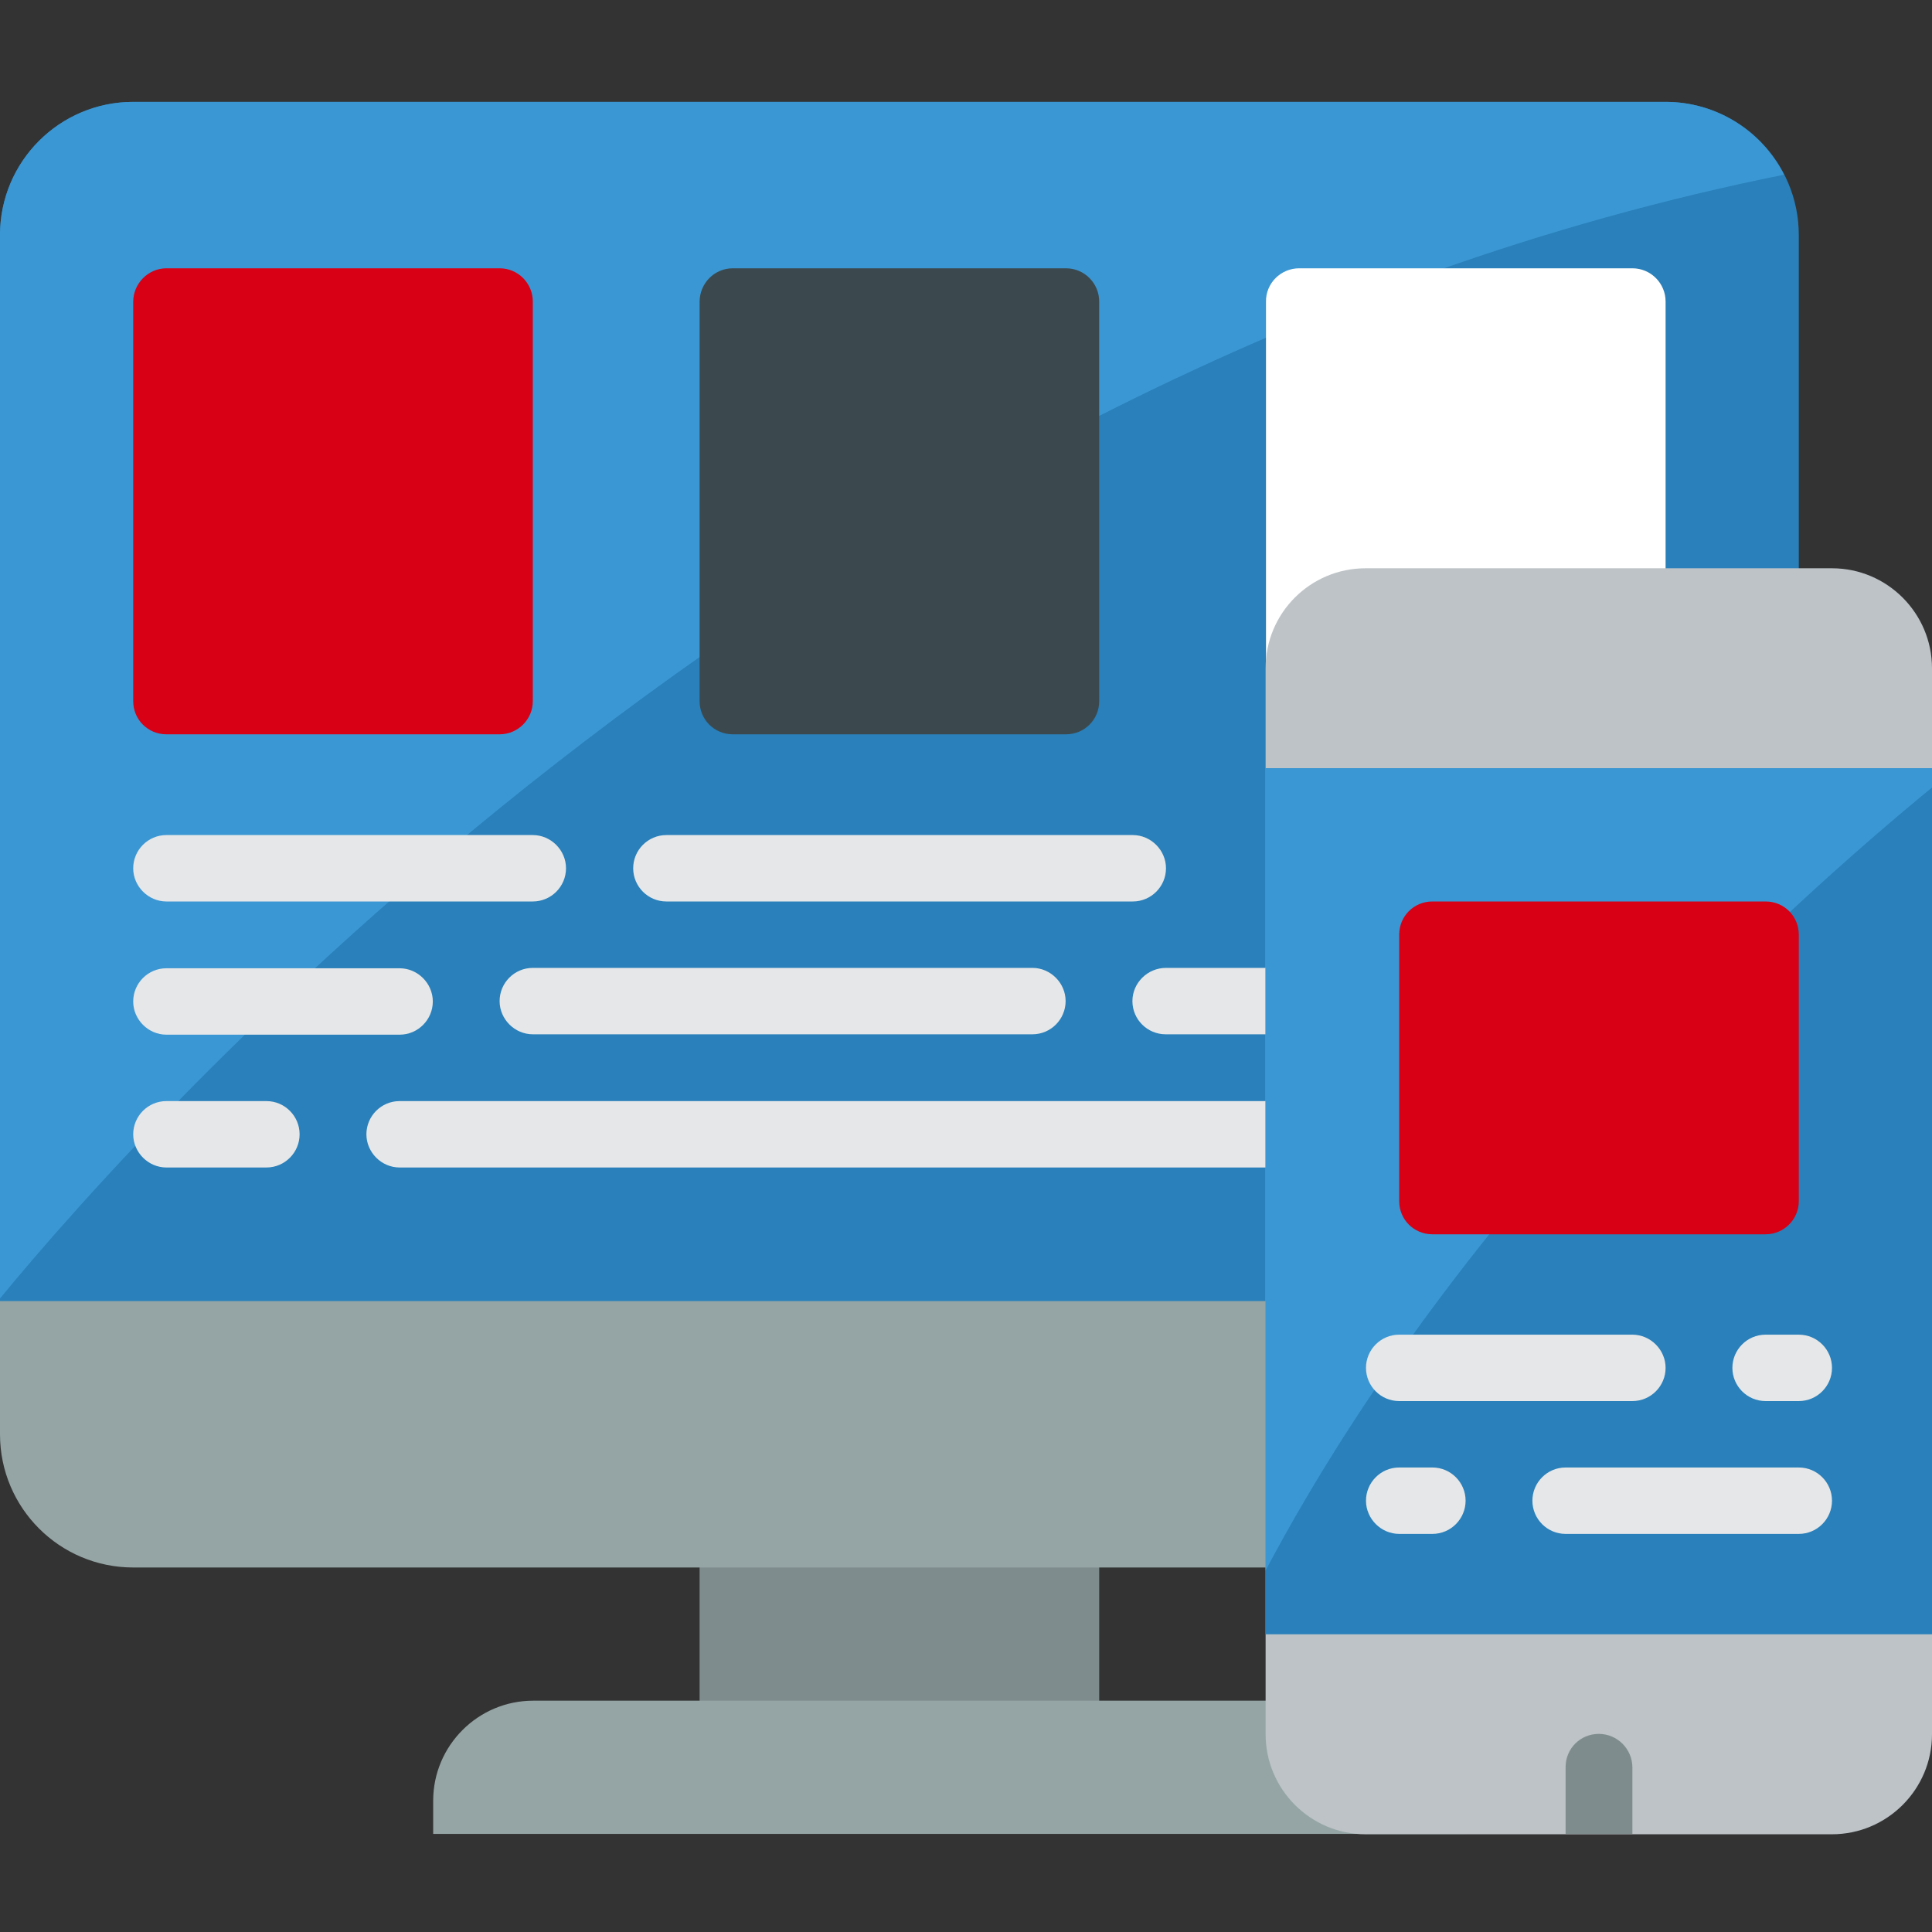 <?xml version="1.0" encoding="utf-8"?>
<!-- Generator: Adobe Illustrator 24.0.0, SVG Export Plug-In . SVG Version: 6.00 Build 0)  -->
<svg version="1.1" id="Calque_1" xmlns="http://www.w3.org/2000/svg" xmlns:xlink="http://www.w3.org/1999/xlink" x="0px" y="0px"
	 viewBox="0 0 512 512" style="enable-background:new 0 0 512 512;" xml:space="preserve">
<rect x="0" y="0" width="512" height="512" fill="#333333" stroke="none"/>
<style type="text/css">
	.st0{fill:#7F8C8D;}
	.st1{fill:#95A5A5;}
	.st2{fill:#2980BA;}
	.st3{fill:#3B97D3;}
	.st4{fill:#E6E7E8;}
	.st5{fill:#D70015;}
	.st6{fill:#3B494E;}
	.st7{fill:#FFFFFF;}
	.st8{fill:#BDC3C7;}
</style>
<path class="st0" d="M185.4,397.8h105.9v70.6H185.4V397.8z"/>
<path class="st1" d="M476.7,327.1v53c0,19.5-15.8,35.3-35.3,35.3H35.3C15.8,415.4,0,399.6,0,380.1v-53H476.7z"/>
<path class="st1" d="M388.4,486H114.8v-8.8c0-14.6,11.9-26.5,26.5-26.5H362L388.4,486z"/>
<path class="st2" d="M476.7,62.3v282.5H0V62.3C0,42.8,15.8,27,35.3,27h406.1C460.9,27,476.7,42.8,476.7,62.3z"/>
<path class="st3" d="M472.8,46.3C216.5,97.7,40.3,295.1,0,344.1V62.3C0,42.8,15.8,27,35.3,27h406.1C454.7,27,466.8,34.5,472.8,46.3z
	"/>
<g>
	<path class="st4" d="M70.6,291.8H44.1c-4.9,0-8.8,4-8.8,8.8s4,8.8,8.8,8.8h26.5c4.9,0,8.8-4,8.8-8.8S75.5,291.8,70.6,291.8z"/>
	<path class="st4" d="M44.1,238.9h97.1c4.9,0,8.8-4,8.8-8.8s-4-8.8-8.8-8.8H44.1c-4.9,0-8.8,4-8.8,8.8S39.3,238.9,44.1,238.9z"/>
	<path class="st4" d="M176.6,238.9h123.6c4.9,0,8.8-4,8.8-8.8s-4-8.8-8.8-8.8H176.6c-4.9,0-8.8,4-8.8,8.8S171.7,238.9,176.6,238.9z"
		/>
	<path class="st4" d="M44.1,274.2h61.8c4.9,0,8.8-4,8.8-8.8s-4-8.8-8.8-8.8H44.1c-4.9,0-8.8,4-8.8,8.8S39.3,274.2,44.1,274.2z"/>
	<path class="st4" d="M141.2,256.5c-4.9,0-8.8,4-8.8,8.8s4,8.8,8.8,8.8h132.4c4.9,0,8.8-4,8.8-8.8s-4-8.8-8.8-8.8H141.2z"/>
	<path class="st4" d="M335.4,291.8H105.9c-4.9,0-8.8,4-8.8,8.8s4,8.8,8.8,8.8h229.5c4.9,0,8.8-4,8.8-8.8S340.3,291.8,335.4,291.8z"
		/>
	<path class="st4" d="M300.1,265.3c0,4.9,4,8.8,8.8,8.8h26.5c4.9,0,8.8-4,8.8-8.8s-4-8.8-8.8-8.8H309
		C304.1,256.5,300.1,260.5,300.1,265.3z"/>
</g>
<path class="st5" d="M44.1,71.1h88.3c4.9,0,8.8,4,8.8,8.8v105.9c0,4.9-4,8.8-8.8,8.8H44.1c-4.9,0-8.8-3.9-8.8-8.8V80
	C35.3,75.1,39.3,71.1,44.1,71.1z"/>
<path class="st6" d="M194.2,71.1h88.3c4.9,0,8.8,4,8.8,8.8v105.9c0,4.9-3.9,8.8-8.8,8.8h-88.3c-4.9,0-8.8-3.9-8.8-8.8V80
	C185.4,75.1,189.3,71.1,194.2,71.1z"/>
<path class="st7" d="M344.3,71.1h88.3c4.9,0,8.8,4,8.8,8.8v105.9c0,4.9-4,8.8-8.8,8.8h-88.3c-4.9,0-8.8-3.9-8.8-8.8V80
	C335.4,75.1,339.4,71.1,344.3,71.1z"/>
<path class="st8" d="M361.9,150.6h123.6c14.6,0,26.5,11.9,26.5,26.5v282.5c0,14.6-11.9,26.5-26.5,26.5H361.9
	c-14.6,0-26.5-11.9-26.5-26.5V177.1C335.4,162.4,347.3,150.6,361.9,150.6z"/>
<path class="st2" d="M335.4,203.6v229.5H512V203.6H335.4z"/>
<path class="st3" d="M512,203.6v5.1c-37.2,30.5-124.2,108.5-176.6,207.5V203.6H512z"/>
<path class="st4" d="M370.8,371.3h61.8c4.9,0,8.8-4,8.8-8.8s-4-8.8-8.8-8.8h-61.8c-4.9,0-8.8,4-8.8,8.8S365.9,371.3,370.8,371.3z"/>
<path class="st4" d="M467.9,371.3h8.8c4.9,0,8.8-4,8.8-8.8s-3.9-8.8-8.8-8.8h-8.8c-4.9,0-8.8,4-8.8,8.8S463,371.3,467.9,371.3z"/>
<path class="st4" d="M379.6,388.9h-8.8c-4.9,0-8.8,4-8.8,8.8s4,8.8,8.8,8.8h8.8c4.9,0,8.8-4,8.8-8.8S384.5,388.9,379.6,388.9z"/>
<path class="st4" d="M476.7,388.9h-61.8c-4.9,0-8.8,4-8.8,8.8s3.9,8.8,8.8,8.8h61.8c4.9,0,8.8-4,8.8-8.8S481.6,388.9,476.7,388.9z"
	/>
<path class="st5" d="M379.6,238.9h88.3c4.9,0,8.8,3.9,8.8,8.8v70.6c0,4.9-4,8.8-8.8,8.8h-88.3c-4.9,0-8.8-3.9-8.8-8.8v-70.6
	C370.8,242.8,374.7,238.9,379.6,238.9z"/>
<path class="st0" d="M432.6,468.4V486h-17.7v-17.7c0-4.9,3.9-8.8,8.8-8.8S432.6,463.5,432.6,468.4z"/>
</svg>
